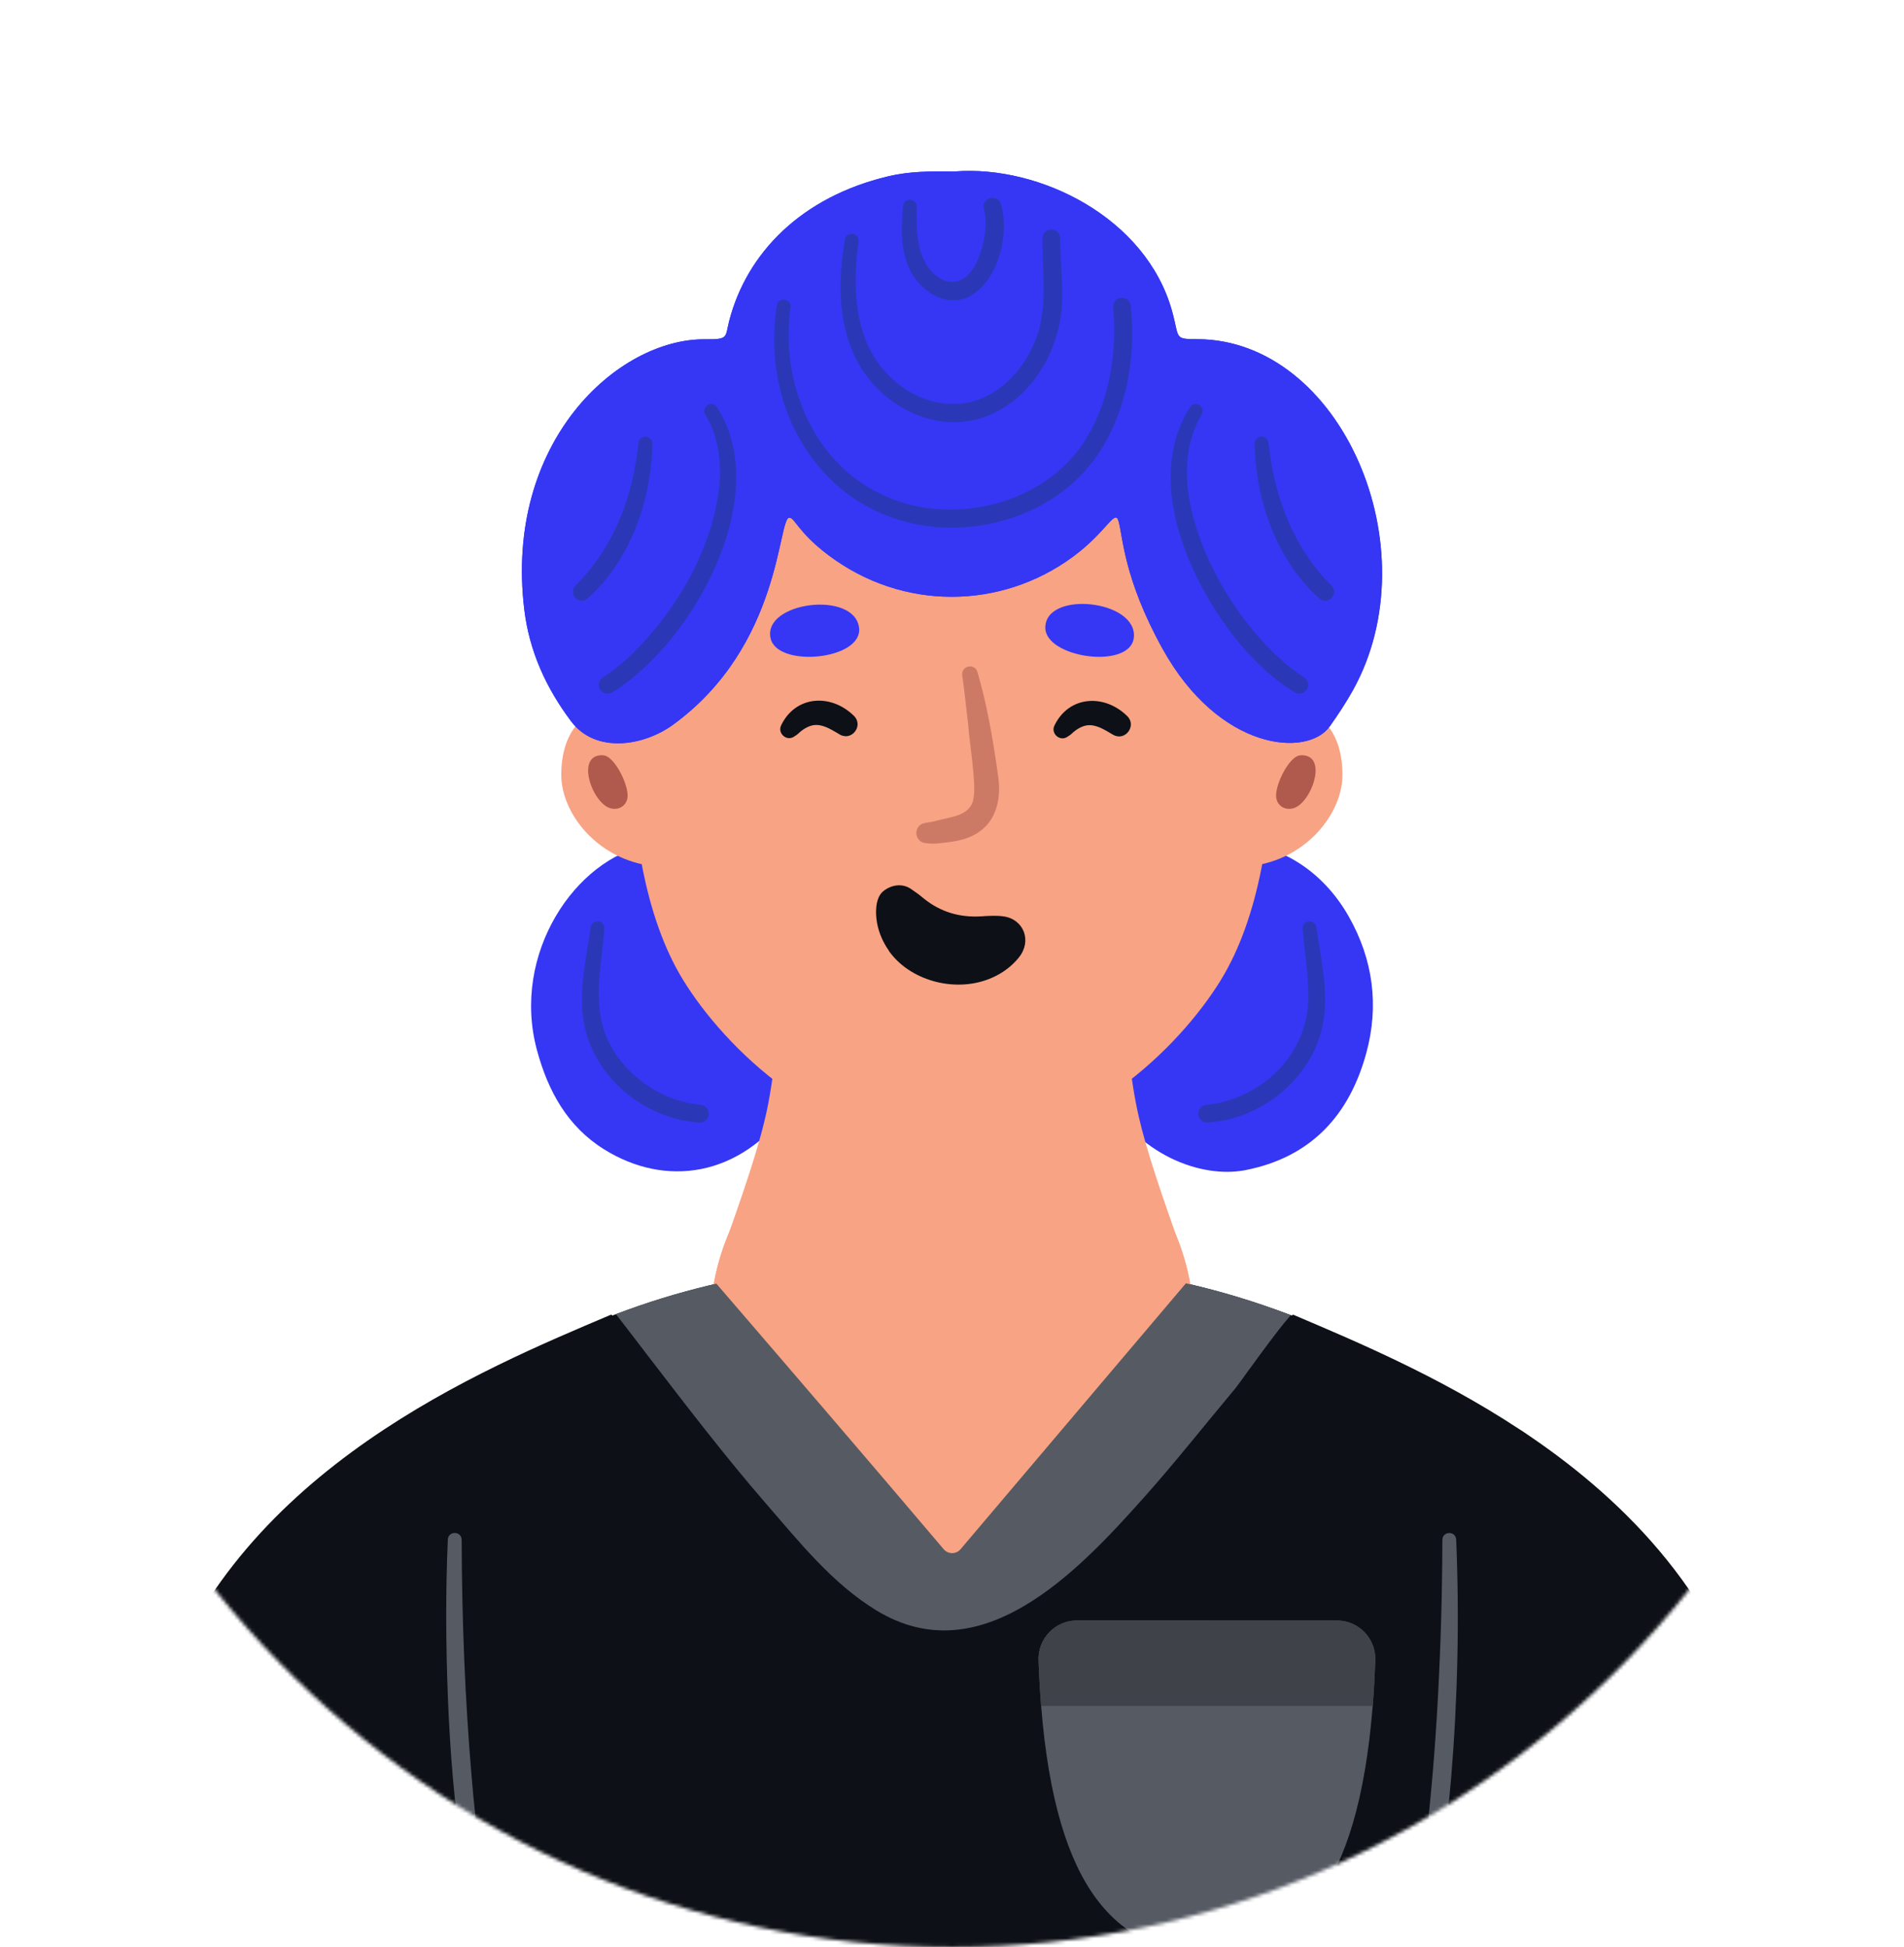 <svg width="533" height="545" viewBox="0 0 533 545" fill="none" xmlns="http://www.w3.org/2000/svg">
<mask id="mask0_472_24013" style="mask-type:luminance" maskUnits="userSpaceOnUse" x="0" y="0" width="533" height="545">
<path d="M266.5 544.98C413.684 544.98 533 422.982 533 272.49C533 121.998 413.684 0 266.5 0C119.316 0 0 121.998 0 272.49C0 422.982 119.316 544.98 266.5 544.98Z" fill="white"/>
</mask>
<g mask="url(#mask0_472_24013)">
<path d="M180.46 468.98C177.78 476 174.51 482.67 170.59 488.79C161.34 503.47 148.58 514.86 132.25 519.4C132.11 519.43 131.94 519.47 131.8 519.5C92.56 530.19 36.82 516.54 36.82 516.54C37.23 505.78 38.75 495.74 41.19 486.45C42.08 483.05 43.05 479.74 44.18 476.55C44.32 476.1 44.49 475.62 44.66 475.17C67.63 410.87 134.96 383.29 171.07 367.95C171.21 368.02 171.31 368.12 171.45 368.19C191.94 381.12 195.45 429.88 180.46 468.98Z" fill="#0D1016"/>
<path d="M496.21 516.54C496.21 516.54 440.43 530.19 401.2 519.5C401.06 519.47 400.92 519.43 400.79 519.4C381.5 514.04 367.19 499.08 357.7 480.47C355.81 476.79 354.09 472.94 352.58 468.98C337.59 429.88 341.09 381.12 361.59 368.19C361.73 368.12 361.83 368.02 361.97 367.95C378.85 375.14 402.59 385.02 425.42 400.08V400.07C425.83 400.35 426.25 400.62 426.69 400.9C427.17 401.24 427.69 401.55 428.2 401.93C455.88 420.74 481.78 447.43 491.85 486.45C494.29 495.73 495.8 505.78 496.22 516.54H496.21Z" fill="#0D1016"/>
<path d="M404.19 456.37C404.02 474.56 403.19 495.81 401.2 519.44V519.51C398.24 554.31 392.71 594.27 382.97 637.36C363.4 724.19 361.17 754.04 266.81 759.26V759.29C266.4 759.26 266.61 759.26 266.19 759.29V759.26C171.83 754.03 169.66 724.36 150.03 637.36C140.3 594.27 134.76 554.31 131.81 519.51V519.44C130.78 506.99 130.02 495.2 129.54 484.19C126.96 424.22 131.78 386.67 131.78 386.67C146.12 378.97 159.08 372.92 171.46 368.2C171.77 368.06 172.11 367.96 172.42 367.82C181.22 364.48 189.79 361.87 198.35 359.81C199.07 359.64 199.83 359.47 200.55 359.29C220.77 354.61 241.33 352.96 266.2 352.65H266.82C291.51 352.93 311.94 354.58 331.98 359.18C341.71 361.38 351.34 364.3 361.35 368.09C361.42 368.12 361.52 368.16 361.59 368.19C373.97 372.9 386.9 378.95 401.24 386.66C401.24 386.66 404.61 412.83 404.2 456.36L404.19 456.37Z" fill="#0D1016"/>
<path d="M407.64 430.89C408.57 453.16 408.06 475.43 406.23 497.64C405.61 505.04 404.71 512.43 403.65 519.8C403.45 521.16 402.19 522.1 400.83 521.91C399.48 521.72 398.54 520.47 398.72 519.12C400.48 504.57 401.74 489.8 402.52 475.17C403.32 460.48 403.74 445.72 403.77 431.01C403.78 428.52 407.47 428.36 407.64 430.9V430.89Z" fill="#555A63"/>
<path d="M129.241 431C129.301 453.07 130.141 475.19 132.021 497.19C132.611 504.32 133.441 512.09 134.291 519.17C134.581 522.36 129.901 523 129.361 519.8C127.191 505.09 125.981 490.26 125.391 475.41C124.811 460.56 124.711 445.75 125.361 430.89C125.521 428.4 129.211 428.46 129.231 431H129.241Z" fill="#555A63"/>
<path d="M338.69 453.55H301.45C295.35 453.55 290.5 458.64 290.72 464.74C290.88 469.2 291.13 473.43 291.45 477.45C295.64 529.98 313.2 545.58 337.02 546.99V547.07C337.3 547.07 337.58 547.04 337.86 547.03C338.14 547.04 338.42 547.06 338.7 547.07V546.99C362.52 545.58 380.07 529.98 384.27 477.45C384.59 473.43 384.83 469.2 385 464.74C385.22 458.64 380.37 453.56 374.27 453.56H338.71L338.69 453.55Z" fill="#555A63"/>
<path d="M338.69 453.55H301.45C295.35 453.55 290.5 458.64 290.72 464.74C290.88 469.2 291.13 473.43 291.45 477.45H337.02H338.7H384.27C384.59 473.43 384.83 469.2 385 464.74C385.22 458.64 380.37 453.56 374.27 453.56H338.71L338.69 453.55Z" fill="#3F4349"/>
<path d="M181.23 236.58C207.37 231.73 227.7 252.41 229.29 278.1C230.01 289.65 228.13 300.51 221.27 309.97C207.04 329.62 186.21 332.36 169.08 321.67C158.8 315.25 153.4 305.31 150.33 293.98C142.99 266.93 161.21 240.3 181.23 236.58Z" fill="#3537F5"/>
<path d="M303.62 282.77C302.96 272.67 305.71 263.61 310.8 255.36C327.5 228.34 362.34 229.57 377.61 256.59C384.39 268.59 386.07 281.45 382.51 294.61C377.79 312.09 367.03 323.91 348.61 327.51C335.99 329.97 318.23 322.82 309.76 306.76C305.76 299.18 302.83 291.32 303.62 282.77Z" fill="#3537F5"/>
<path d="M169.21 259.95C168.35 270.92 165.43 282.24 170.77 292.32C175.74 301.67 185.62 308.23 196.16 309.24C199.37 309.61 199 314.35 195.75 314.2C180.35 313.25 165.84 301.26 163.38 285.79C161.92 276.98 164.17 267.97 165.35 259.52C165.75 257.07 169.35 257.46 169.2 259.95H169.21Z" fill="#2A38B7"/>
<path d="M368.5 259.51C369.68 267.96 371.93 276.98 370.47 285.78C368.01 301.25 353.49 313.24 338.1 314.19C336.73 314.29 335.54 313.25 335.45 311.88C335.36 310.53 336.37 309.35 337.71 309.23C340.34 308.98 342.94 308.37 345.42 307.46C358.31 302.81 367.15 290.8 366.2 276.89C366.05 271.39 365.14 265.73 364.65 259.94C364.48 257.47 368.1 257.04 368.5 259.51Z" fill="#2A38B7"/>
<path d="M217.51 290.64C217.51 290.74 217.48 290.81 217.48 290.92" stroke="#2A38B7" stroke-width="5.16" stroke-miterlimit="10" stroke-linecap="round"/>
<path d="M334.26 371.42C334.26 408.83 303.93 439.2 266.52 439.2C229.11 439.2 198.74 408.84 198.74 371.42C198.74 362.41 200.49 353.81 203.73 345.94C203.83 345.63 203.93 345.32 204.07 345.05C209.78 328.89 213.36 317.85 215.07 308.84C216.31 302.31 216.82 297.11 217.48 290.92V290.65C217.48 263.55 239.42 241.61 266.52 241.61C293.62 241.61 315.52 263.55 315.52 290.65C316.21 296.94 316.72 302.2 318 308.84C319.75 318.02 323.4 329.3 329.31 345.94C332.51 353.81 334.26 362.41 334.26 371.42Z" fill="#F8A384"/>
<path d="M266.5 339.65C293.573 339.65 315.52 317.703 315.52 290.63C315.52 263.557 293.573 241.61 266.5 241.61C239.427 241.61 217.48 263.557 217.48 290.63C217.48 317.703 239.427 339.65 266.5 339.65Z" fill="#F8A384"/>
<path d="M266.5 439.18C303.929 439.18 334.27 408.838 334.27 371.41C334.27 333.981 303.929 303.64 266.5 303.64C229.072 303.64 198.73 333.981 198.73 371.41C198.73 408.838 229.072 439.18 266.5 439.18Z" fill="#F8A384"/>
<path d="M195.08 218.41C195.08 229.92 198.03 242.62 186.55 242.62C168.76 242.62 157.12 228.4 157.12 216.9C157.12 205.4 162.82 197.58 174.3 197.58C185.78 197.58 195.08 206.91 195.08 218.41Z" fill="#F8A384"/>
<path d="M337.84 218.41C337.84 229.92 334.89 242.62 346.37 242.62C364.16 242.62 375.8 228.4 375.8 216.9C375.8 205.4 370.1 197.58 358.62 197.58C347.14 197.58 337.84 206.91 337.84 218.41Z" fill="#F8A384"/>
<path d="M175.551 223.8C174.771 226.38 171.811 227.12 169.601 225.62C165.071 222.64 161.681 211.38 168.501 211.38C168.981 211.38 169.461 211.48 169.871 211.69C172.991 213.31 176.461 221.04 175.541 223.79L175.551 223.8Z" fill="#B0594D"/>
<path d="M357.37 223.8C358.15 226.38 361.11 227.12 363.32 225.62C367.85 222.64 371.24 211.38 364.42 211.38C363.94 211.38 363.46 211.48 363.04 211.69C359.92 213.31 356.45 221.04 357.37 223.79V223.8Z" fill="#B0594D"/>
<path d="M341.78 274.27C330.05 293.35 302.31 320.66 266.84 321.07H266.16C230.7 320.66 202.96 293.35 191.22 274.27C169.74 239.33 174.6 169.97 190.4 136.75C205.69 104.63 233.26 87.61 266.15 86.89C266.28 86.86 266.38 86.86 266.51 86.86C266.61 86.86 266.74 86.86 266.83 86.89C299.72 87.61 327.3 104.63 342.58 136.75C358.39 169.97 363.25 239.33 341.77 274.27H341.78Z" fill="#F8A384"/>
<path d="M292.621 175.61C292.771 165.13 318.671 167.96 317.391 178.54C316.301 187.49 292.501 184.15 292.621 175.61Z" fill="#3537F5"/>
<path d="M215.721 178.66C213.431 168.43 239.281 165.16 240.491 175.75C241.511 184.71 217.581 187 215.721 178.66Z" fill="#3537F5"/>
<path d="M273.62 188.05C276.33 197.41 277.92 206.67 279.28 216.24C280.96 226.29 277.34 234.05 266.58 235.56C264.18 235.91 261.46 236.36 258.98 235.96C255.76 235.51 255.7 230.9 258.87 230.35C259.77 230.18 261.1 230.03 261.95 229.76C266.21 228.56 271.98 228.44 272.57 223.12C273.29 219.05 271.32 207.28 271.05 203L270.24 195.99C269.99 193.63 269.68 191.27 269.36 189C269.03 186.35 272.81 185.5 273.63 188.06L273.62 188.05Z" fill="#CC7A66"/>
<path d="M218.67 203.01C222.73 194.6 232.61 194.1 238.95 200.27C241.84 202.9 238.62 207.45 235.2 205.65C233.2 204.5 230.94 202.95 228.64 202.91C226.92 202.81 225.03 203.89 223.74 205.07C223.32 205.52 222.74 205.88 222.27 206.18C220.19 207.57 217.58 205.22 218.68 203.01H218.67Z" fill="#0D1016"/>
<path d="M295.17 203.08C299.23 194.67 309.11 194.17 315.45 200.33C318.34 202.96 315.12 207.51 311.7 205.71C309.7 204.56 307.44 203.01 305.14 202.97C303.42 202.87 301.53 203.95 300.24 205.13C299.82 205.58 299.24 205.94 298.77 206.24C296.69 207.63 294.08 205.28 295.18 203.07L295.17 203.08Z" fill="#0D1016"/>
<path d="M285.21 268C283.17 270.52 280.64 272.34 277.92 273.56C268.02 278.06 255.36 274.73 249.27 266.74C249.08 266.5 248.89 266.27 248.76 265.98C247.19 263.72 246.03 261.11 245.52 258.33C245.01 255.56 244.99 251.33 247.23 249.46C249.5 247.62 252.56 247.15 254.98 248.78C256.18 249.58 257.441 250.5 258.601 251.48C263.201 255.2 268.54 256.86 274.76 256.47C276.77 256.33 278.931 256.2 280.971 256.49C286.651 257.32 288.94 263.43 285.2 268H285.21Z" fill="#0D1016"/>
<path d="M267.39 47.98C291.11 46.19 320.85 60.96 328.1 87.06C330.25 94.79 328.53 94.9 335.24 94.93C375.37 95.12 400.8 153.42 378.74 193.18C376.8 196.68 374.56 200.03 372.25 203.3C366.04 212.06 341.36 210.27 325.45 181.6C314.56 161.97 314.33 150.06 313.12 145.85C312.1 142.3 309.83 148.87 300.27 155.89C280.3 170.55 252.79 171.13 231.85 155.34C223.49 149.04 222.52 144.97 221 144.89C217.71 144.71 218.95 180.64 188.41 202.84C180.17 208.83 166.74 211.01 159.89 201.9C152.84 192.52 148.19 182.25 146.78 170.71C141.06 123.85 172.78 94.74 197.39 94.96C204.08 95.02 202.92 94.47 204.14 89.77C209.07 70.82 224.32 55.1 248.72 49.33C254.56 47.95 260.45 47.9 267.38 48L267.39 47.98Z" fill="#3537F5"/>
<path d="M221.3 86.05C218.39 106.54 227.35 129.25 246.72 138.34C265 147.2 290 142.04 302.2 125.53C310.33 114.28 312.78 99.71 311.6 86.07C311.46 84.69 312.47 83.46 313.86 83.34C315.22 83.22 316.42 84.22 316.55 85.57C316.92 89.29 317.02 93.03 316.87 96.77C316.31 108.05 313.1 119.39 306.37 128.59C292.66 147.15 265.01 152.91 244.59 142.69C232.11 136.69 223.1 124.94 219.13 111.85C216.62 103.32 216.11 94.21 217.47 85.47C217.91 82.97 221.63 83.52 221.3 86.05Z" fill="#2A38B7"/>
<path d="M240.351 67.65C238.951 77.66 238.961 88.56 243.451 97.68C247.811 106.34 256.831 113.02 266.701 113.04C276.661 113.25 285.031 105.89 289.001 97.09C293.691 87.62 291.761 77.13 291.821 66.7C291.911 63.46 296.701 63.44 296.791 66.7C296.811 71.89 297.401 77.17 297.331 82.74C297.691 103.44 279.791 124.07 258.021 116.63C249.821 113.79 242.991 107.52 239.271 99.73C234.441 89.45 234.681 77.88 236.521 67.03C237.001 64.56 240.661 65.14 240.351 67.65Z" fill="#2A38B7"/>
<path d="M200.7 113.92C216.78 138.76 193.95 179.97 171.4 193.79C170.23 194.5 168.7 194.13 167.98 192.96C167.27 191.79 167.64 190.26 168.81 189.54C171.75 187.68 174.49 185.41 177.05 182.94C189.58 170.47 199.32 153.84 201.36 136.13C202.03 129.13 201.04 121.94 197.43 116.01C196.17 113.87 199.26 111.86 200.7 113.93V113.92Z" fill="#2A38B7"/>
<path d="M256.64 57.88C256.57 62.76 256.58 67.55 258.13 71.58C259.56 75.23 262.53 78.75 266.57 78.93C272.65 78.73 275.16 70 275.78 64.87C276.03 62.65 275.99 60.35 275.43 58.57C274.55 55.48 279.02 54 280.15 57.01C282.79 65.36 279.47 78.93 271.14 83.09C263.76 86.54 255.81 80.1 253.76 73.17C252.03 68.09 252.38 62.82 252.77 57.7C252.85 56.63 253.78 55.83 254.85 55.91C255.88 55.99 256.66 56.86 256.64 57.87V57.88Z" fill="#2A38B7"/>
<path d="M182.61 124.18C182.39 136.17 179.14 148.25 172.45 158.3C170.19 161.66 167.55 164.79 164.51 167.5C163.49 168.41 161.91 168.33 161 167.3C160.11 166.31 160.17 164.8 161.11 163.88C169.02 156.05 174.22 145.83 176.83 135.05C177.71 131.41 178.35 127.7 178.74 123.94C179.04 121.51 182.6 121.72 182.61 124.18Z" fill="#2A38B7"/>
<path d="M336.411 116.01C329.061 128.42 332.65 144.08 338.33 156.61C342.85 166.36 349.07 175.45 356.79 182.94C359.35 185.41 362.091 187.69 365.031 189.54C366.211 190.26 366.581 191.82 365.84 192.99C365.111 194.14 363.6 194.49 362.45 193.79C355.71 189.69 350.24 184.18 345.48 178.23C332.33 161.35 320.41 133.99 333.15 113.92C334.57 111.87 337.691 113.85 336.411 116.01Z" fill="#2A38B7"/>
<path d="M355.11 123.96C356.59 138.69 362.08 153.38 372.74 163.89C374.96 166.18 371.77 169.59 369.33 167.51C363.28 162.1 358.77 155.08 355.8 147.58C352.87 140.13 351.37 132.16 351.23 124.18C351.21 123.11 352.06 122.22 353.13 122.2C354.15 122.18 355 122.95 355.1 123.95L355.11 123.96Z" fill="#2A38B7"/>
<path d="M267.39 47.98C291.11 46.19 320.85 60.96 328.1 87.06C330.25 94.79 328.53 94.9 335.24 94.93C375.37 95.12 400.8 153.42 378.74 193.18C376.8 196.68 374.56 200.03 372.25 203.3C366.04 212.06 341.36 210.27 325.45 181.6C314.56 161.97 314.33 150.06 313.12 145.85C312.1 142.3 309.83 148.87 300.27 155.89C280.3 170.55 252.79 171.13 231.85 155.34C223.49 149.04 222.52 144.97 221 144.89C217.71 144.71 218.95 180.64 188.41 202.84C180.17 208.83 166.74 211.01 159.89 201.9C152.84 192.52 148.19 182.25 146.78 170.71C141.06 123.85 172.78 94.74 197.39 94.96C204.08 95.02 202.92 94.47 204.14 89.77C209.07 70.82 224.32 55.1 248.72 49.33C254.56 47.95 260.45 47.9 267.38 48L267.39 47.98Z" fill="#3537F5"/>
<path d="M221.3 86.05C218.39 106.54 227.35 129.25 246.72 138.34C265 147.2 290 142.04 302.2 125.53C310.33 114.28 312.78 99.71 311.6 86.07C311.46 84.69 312.47 83.46 313.86 83.34C315.22 83.22 316.42 84.22 316.55 85.57C316.92 89.29 317.02 93.03 316.87 96.77C316.31 108.05 313.1 119.39 306.37 128.59C292.66 147.15 265.01 152.91 244.59 142.69C232.11 136.69 223.1 124.94 219.13 111.85C216.62 103.32 216.11 94.21 217.47 85.47C217.91 82.97 221.63 83.52 221.3 86.05Z" fill="#2A38B7"/>
<path d="M240.351 67.65C238.951 77.66 238.961 88.56 243.451 97.68C247.811 106.34 256.831 113.02 266.701 113.04C276.661 113.25 285.031 105.89 289.001 97.09C293.691 87.62 291.761 77.13 291.821 66.7C291.911 63.46 296.701 63.44 296.791 66.7C296.811 71.89 297.401 77.17 297.331 82.74C297.691 103.44 279.791 124.07 258.021 116.63C249.821 113.79 242.991 107.52 239.271 99.73C234.441 89.45 234.681 77.88 236.521 67.03C237.001 64.56 240.661 65.14 240.351 67.65Z" fill="#2A38B7"/>
<path d="M200.7 113.92C216.78 138.76 193.95 179.97 171.4 193.79C170.23 194.5 168.7 194.13 167.98 192.96C167.27 191.79 167.64 190.26 168.81 189.54C171.75 187.68 174.49 185.41 177.05 182.94C189.58 170.47 199.32 153.84 201.36 136.13C202.03 129.13 201.04 121.94 197.43 116.01C196.17 113.87 199.26 111.86 200.7 113.93V113.92Z" fill="#2A38B7"/>
<path d="M256.64 57.88C256.57 62.76 256.58 67.55 258.13 71.58C259.56 75.23 262.53 78.75 266.57 78.93C272.65 78.73 275.16 70 275.78 64.87C276.03 62.65 275.99 60.35 275.43 58.57C274.55 55.48 279.02 54 280.15 57.01C282.79 65.36 279.47 78.93 271.14 83.09C263.76 86.54 255.81 80.1 253.76 73.17C252.03 68.09 252.38 62.82 252.77 57.7C252.85 56.63 253.78 55.83 254.85 55.91C255.88 55.99 256.66 56.86 256.64 57.87V57.88Z" fill="#2A38B7"/>
<path d="M182.61 124.18C182.39 136.17 179.14 148.25 172.45 158.3C170.19 161.66 167.55 164.79 164.51 167.5C163.49 168.41 161.91 168.33 161 167.3C160.11 166.31 160.17 164.8 161.11 163.88C169.02 156.05 174.22 145.83 176.83 135.05C177.71 131.41 178.35 127.7 178.74 123.94C179.04 121.51 182.6 121.72 182.61 124.18Z" fill="#2A38B7"/>
<path d="M336.411 116.01C329.061 128.42 332.65 144.08 338.33 156.61C342.85 166.36 349.07 175.45 356.79 182.94C359.35 185.41 362.091 187.69 365.031 189.54C366.211 190.26 366.581 191.82 365.84 192.99C365.111 194.14 363.6 194.49 362.45 193.79C355.71 189.69 350.24 184.18 345.48 178.23C332.33 161.35 320.41 133.99 333.15 113.92C334.57 111.87 337.691 113.85 336.411 116.01Z" fill="#2A38B7"/>
<path d="M355.11 123.96C356.59 138.69 362.08 153.38 372.74 163.89C374.96 166.18 371.77 169.59 369.33 167.51C363.28 162.1 358.77 155.08 355.8 147.58C352.87 140.13 351.37 132.16 351.23 124.18C351.21 123.11 352.06 122.22 353.13 122.2C354.15 122.18 355 122.95 355.1 123.95L355.11 123.96Z" fill="#2A38B7"/>
<path d="M361.34 368.09C361.13 368.3 361 368.5 360.79 368.74L360.76 368.77C357.67 372.35 353.02 378.74 349.65 383.38L349.61 383.41C347.72 386.06 346.24 388.09 345.72 388.71C337.19 398.89 328.91 409.41 320.03 419.35C301.91 439.64 274.67 468.7 245.24 450.68C232.86 443.08 223.75 431.56 214.36 420.76C202.94 407.59 192.32 393.7 181.66 379.84L181.63 379.81C179.26 376.68 176.85 373.55 174.44 370.42C173.79 369.56 173.1 368.67 172.41 367.81C181.21 364.47 189.78 361.86 198.34 359.8C199.06 359.63 199.82 359.46 200.54 359.28C221.83 384 243.08 408.73 264.16 433.59C265.4 435.07 267.67 435.07 268.91 433.59L331.98 359.18C341.71 361.38 351.34 364.3 361.35 368.09H361.34Z" fill="#555A63"/>
</g>
</svg>

